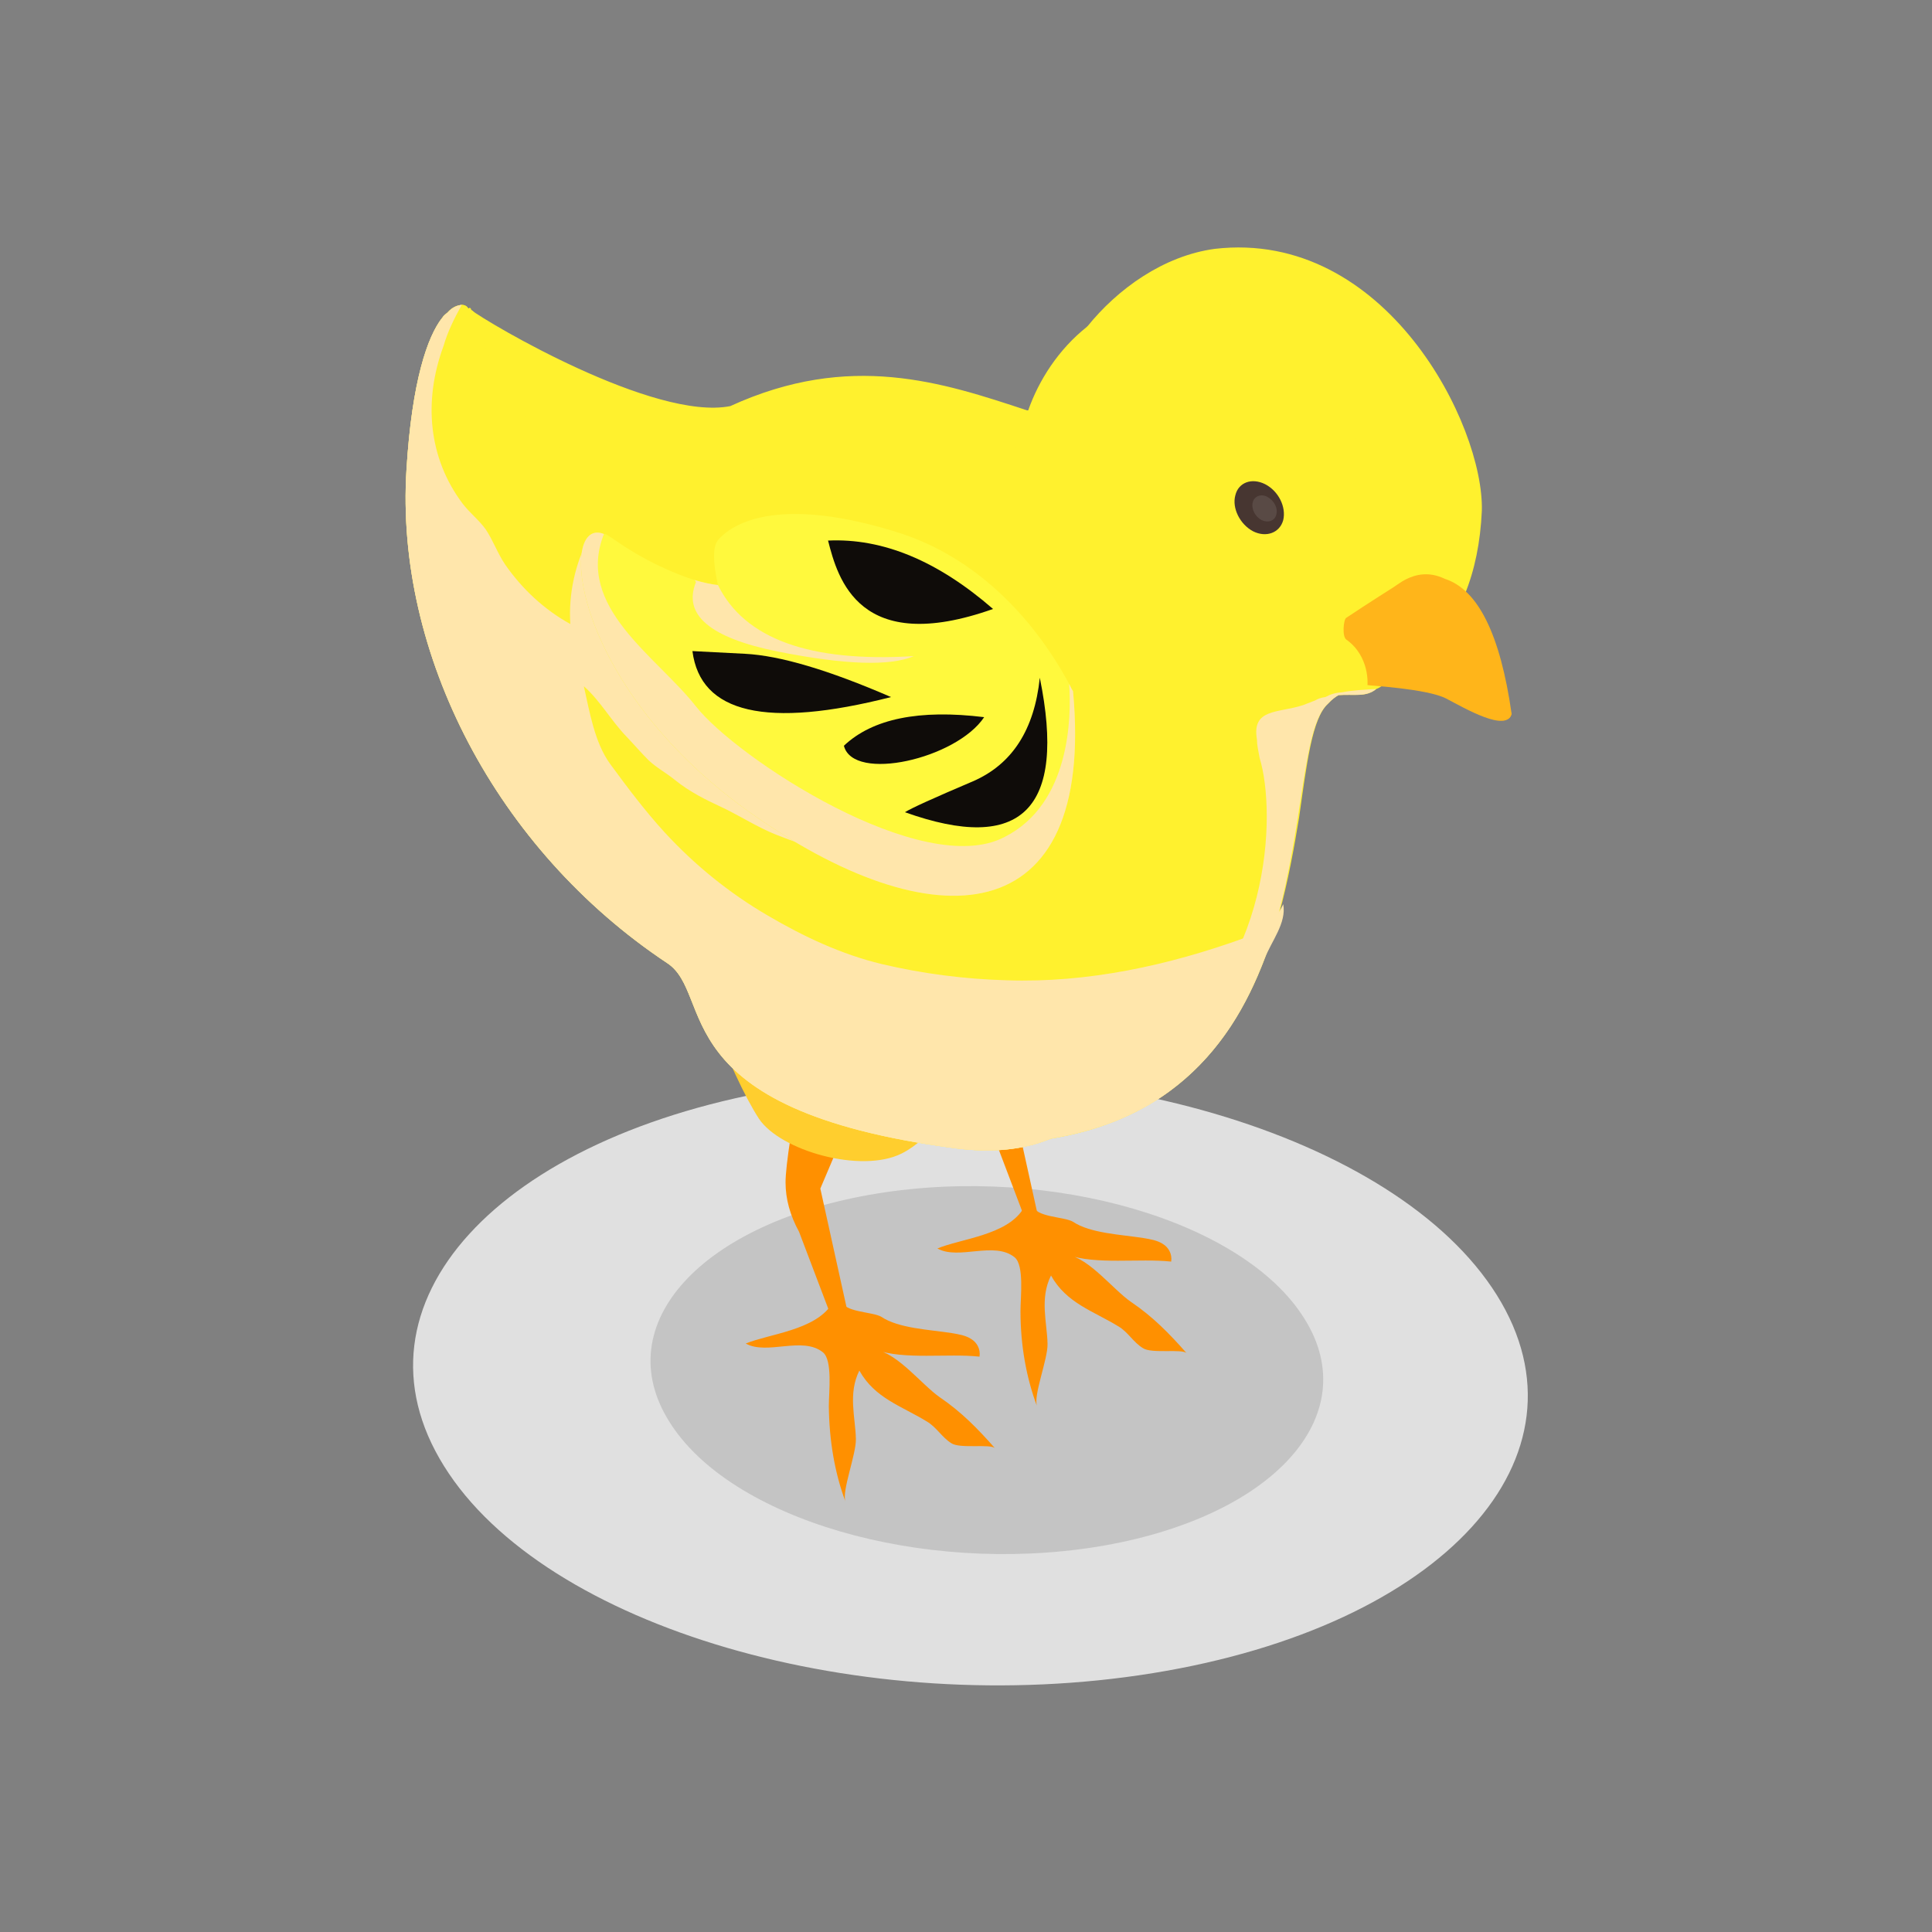 <svg width="40" height="40" viewBox="0 0 40 40" fill="none" xmlns="http://www.w3.org/2000/svg">
<rect x="0" y="0" width="40" height="40" fill="#808080" stroke="none"/>
<path d="M16.312 22.528C22.336 21.552 28.904 23.472 30.992 26.816C33.08 30.16 29.888 33.664 23.872 34.64C17.848 35.616 11.272 33.696 9.192 30.352C7.104 27.008 10.296 23.504 16.312 22.528V22.528Z" fill="#E0E0E0"/>
<path d="M18.152 24.712C21.784 24.12 25.752 25.28 27.008 27.304C28.272 29.32 26.344 31.432 22.712 32.024C19.08 32.608 15.112 31.456 13.856 29.432C12.592 27.416 14.52 25.304 18.152 24.712V24.712Z" fill="#C4C4C4"/>
<path d="M21.984 19.32L20.808 22.088L21.52 25.312L21.176 25.112L20.368 22.984C20.187 22.643 20.096 22.301 20.096 21.96C20.096 21.624 20.235 20.715 20.512 19.232L21.984 19.32Z" fill="#FF9000"/>
<path d="M18.16 21.84L16.984 24.608L17.696 27.832L17.352 27.632L16.544 25.504C16.357 25.163 16.264 24.821 16.264 24.48C16.264 24.139 16.403 23.229 16.68 21.752L18.16 21.84Z" fill="#FF9000"/>
<path d="M20.64 21.472C19.893 22.795 19.237 23.597 18.672 23.88C17.832 24.304 16.152 23.824 15.712 23.16C15.424 22.717 15.064 21.941 14.632 20.832L20.64 21.472Z" fill="#FFCE2E"/>
<path d="M23.816 20.472C23.069 21.795 22.416 22.597 21.856 22.88C21.008 23.304 19.328 22.824 18.896 22.16C18.603 21.717 18.24 20.941 17.808 19.832L23.816 20.472Z" fill="#FFCE2E"/>
<path d="M30.68 10.576C30.621 11.872 30.211 12.88 29.448 13.6C28.936 14.152 28.824 14.136 28.744 14.056C28.632 13.896 28.584 13.656 27.768 14.336C27.747 14.352 27.728 14.371 27.712 14.392C27.656 14.424 27.576 14.48 27.496 14.568C27.168 14.864 27.056 15.8 26.896 16.928C26.488 19.408 25.752 22.928 21.752 23.576C21.32 23.656 20.856 23.688 20.368 23.688C18.488 23.72 17.56 22.848 16.96 21.544C16.944 21.549 16.936 21.541 16.936 21.52C16.144 19.824 15.848 17.408 14.568 15.192C13.504 13.4 12.88 12.776 12.312 12.32C12.312 12.304 12.301 12.296 12.28 12.296C11.632 11.792 11.088 11.464 10.16 9.752C9.504 8.504 9.232 7.672 9.184 7.16C9.128 6.808 9.184 6.608 9.264 6.472C9.368 6.352 9.48 6.32 9.56 6.312C9.616 6.312 9.672 6.336 9.696 6.392C9.728 6.36 9.752 6.384 9.752 6.416C10.104 6.688 13.544 8.72 15.12 8.408C17.6 7.272 19.52 7.92 21.264 8.496H21.288C21.4 8.576 21.504 8.592 21.616 8.64C21.616 8.176 21.968 7.448 22.512 6.76C23.136 5.984 24.088 5.296 25.152 5.152C28.688 4.744 30.728 8.8 30.68 10.576V10.576Z" fill="#FFF12E"/>
<path d="M23.816 21.8C23.235 22.824 22.667 23.347 22.112 23.368C21.28 23.408 19.416 22.12 18.84 21.224C18.461 20.632 17.952 19.659 17.312 18.304L23.816 21.8Z" fill="#FFF12E"/>
<path d="M19.304 14.696C15.424 11.912 14.4 9.112 15.592 9.984C16.387 10.571 17.107 10.893 17.752 10.952C17.64 10.467 17.64 10.157 17.752 10.024C17.92 9.824 18.752 9.04 21.368 9.824C23.107 10.341 24.349 11.456 25.096 13.168C25.568 18.168 23.184 17.472 19.304 14.696V14.696Z" fill="#FFF12E"/>
<path d="M29.04 13.576C28.936 13.768 28.824 13.944 28.744 14.056C28.664 14.168 28.584 14.232 28.496 14.264C28.28 14.44 28.04 14.368 27.712 14.392C27.632 14.4 27.52 14.4 27.44 14.432C27.36 14.44 27.272 14.472 27.224 14.504C27.139 14.536 27.056 14.568 26.976 14.6C26.728 14.728 26.432 14.904 26.08 15.232C26.048 15.256 26.024 15.288 26.024 15.312C25.728 15.656 25.536 16.464 25.32 17.464C24.992 18.816 24.608 20.512 23.816 21.816C23.328 22.608 22.648 23.28 21.752 23.576C21.184 23.808 20.552 23.872 19.792 23.776C13.672 22.976 14.816 20.584 13.808 19.936C10.272 17.584 8.176 13.528 8.416 9.72C8.528 7.88 8.856 6.96 9.152 6.584C9.184 6.528 9.232 6.496 9.264 6.472C9.368 6.352 9.48 6.32 9.56 6.312C9.616 6.312 9.672 6.336 9.696 6.392C9.728 6.36 9.752 6.384 9.752 6.416C9.808 6.44 9.832 6.488 9.832 6.544C9.968 7 10.544 8.936 12.008 9.472C19.272 9.848 20.744 10.496 20.936 9.616C20.992 9.36 21.096 8.944 21.264 8.496H21.288C21.504 7.88 21.912 7.232 22.512 6.76C23.056 6.344 23.768 6.08 24.688 6.16C27.408 6.432 27.952 8.664 28.496 10.352C28.987 11.947 29.168 13.021 29.04 13.576Z" fill="#FFF12E"/>
<g style="mix-blend-mode:multiply">
<path d="M18.216 17.952C17.48 17.792 16.768 17.552 16.064 17.28C15.688 17.128 15.352 16.912 14.992 16.736C14.616 16.56 14.296 16.408 13.968 16.144C13.792 16 13.592 15.896 13.424 15.736C13.272 15.584 13.128 15.416 12.976 15.256C12.656 14.928 12.432 14.512 12.088 14.208C12.208 14.744 12.312 15.376 12.632 15.816C12.984 16.296 13.344 16.776 13.752 17.224C14.376 17.904 15.104 18.496 15.904 18.96C16.64 19.392 17.424 19.76 18.256 19.96C19.104 20.16 19.976 20.272 20.848 20.296C22.512 20.352 24.184 19.992 25.776 19.416C26.12 19.288 26.416 19.056 26.568 18.72C26.64 19.112 26.32 19.488 26.184 19.848C26 20.328 25.776 20.8 25.488 21.24C25.096 21.832 24.6 22.344 24.008 22.736C23.688 22.944 23.344 23.112 22.992 23.248C22.592 23.4 22.144 23.424 21.752 23.576C21.184 23.808 20.552 23.872 19.792 23.776C13.672 22.976 14.816 20.584 13.808 19.936C10.272 17.584 8.176 13.528 8.416 9.72C8.528 7.88 8.856 6.96 9.152 6.584C9.184 6.528 9.232 6.496 9.264 6.472C9.368 6.352 9.48 6.32 9.56 6.312C9.4 6.6 9.264 6.88 9.184 7.16C8.76 8.304 8.872 9.488 9.576 10.424C9.72 10.616 9.92 10.768 10.056 10.96C10.208 11.184 10.304 11.464 10.464 11.696C10.816 12.2 11.272 12.624 11.808 12.92C11.768 12.304 11.904 11.672 12.2 11.112C12.824 12.008 13.704 12.712 14.728 13.112C15.176 13.28 15.648 13.4 16.048 13.656C16.688 14.064 17.072 14.76 17.432 15.432C17.584 15.696 17.728 15.976 17.96 16.176C18.168 16.376 18.432 16.496 18.696 16.608C19.101 16.779 19.517 16.931 19.944 17.064C20.144 17.128 20.352 17.192 20.512 17.328C20.68 17.464 20.784 17.688 20.712 17.896C20.488 18.552 18.64 18.048 18.216 17.952V17.952Z" fill="#FFE6AB"/>
</g>
<g style="mix-blend-mode:multiply">
<path d="M28.496 14.264C28.28 14.44 28.04 14.368 27.712 14.392C27.656 14.424 27.576 14.48 27.496 14.568C26.432 15.504 27.632 22.624 21.752 23.576C21.184 23.808 20.552 23.872 19.792 23.776C13.672 22.976 14.816 20.584 13.808 19.936C10.272 17.584 8.176 13.528 8.416 9.72C8.528 7.88 8.856 6.96 9.152 6.584C7.632 11.08 10.104 14.096 11.6 16.272C13.096 18.424 15.088 19.064 15.904 20.488C16.096 20.832 16.448 21.224 16.936 21.52C16.936 21.541 16.944 21.549 16.96 21.544C18.456 22.6 21.096 23.288 23.328 22.12C23.496 22.024 23.656 21.936 23.816 21.816C26.32 20.16 26.432 16.848 26.08 15.696C26.048 15.528 26.024 15.424 26.024 15.312C25.912 14.664 26.456 14.768 26.976 14.6C27.056 14.568 27.139 14.536 27.224 14.504C27.272 14.472 27.36 14.44 27.44 14.432C27.547 14.373 27.656 14.341 27.768 14.336C28.008 14.288 28.256 14.28 28.496 14.264V14.264Z" fill="#FFE6AB"/>
</g>
<path d="M30.152 14.224C29.76 14.016 29.352 14.144 29.352 14.136C29.357 14.131 29.152 13.659 28.736 12.72C28.699 12.443 28.699 12.293 28.736 12.272C28.792 12.232 29.272 11.672 29.912 11.984C30.6 12.203 31.061 13.133 31.296 14.776C31.2 15.176 30.536 14.424 30.152 14.224V14.224Z" fill="#FFB51A"/>
<path d="M29.944 14.464C29.552 14.256 28.304 14.192 28.312 14.184C28.312 14.184 28.368 13.592 27.872 13.24C27.784 13.176 27.816 12.824 27.872 12.792C27.928 12.752 28.416 12.432 28.936 12.104C29.624 12.317 30.411 13.208 31.296 14.776C31.2 15.176 30.328 14.664 29.944 14.464V14.464Z" fill="#FFB51A"/>
<path d="M26.568 10.768C26.496 11.032 26.216 11.136 25.944 11C25.672 10.856 25.504 10.52 25.576 10.256C25.64 9.984 25.92 9.888 26.192 10.024C26.472 10.168 26.632 10.496 26.568 10.768V10.768Z" fill="#473631"/>
<path d="M26.424 10.656C26.392 10.784 26.256 10.832 26.12 10.768C25.984 10.696 25.904 10.536 25.936 10.4C25.968 10.272 26.112 10.216 26.24 10.288C26.376 10.36 26.464 10.52 26.424 10.656Z" fill="#594A45"/>
<path d="M15.464 16.776C11.792 14.128 11.552 10.672 12.504 11.056C12.552 11.048 12.608 11.104 12.688 11.152C13.368 11.632 14 11.888 14.376 12.008C14.579 12.067 14.741 12.101 14.864 12.112C14.757 11.627 14.757 11.317 14.864 11.184C15.032 10.984 15.848 10.192 18.488 10.992C20.72 11.648 21.832 13.6 22.136 14.16C22.168 14.229 22.195 14.28 22.216 14.312C22.68 19.312 19.328 19.544 15.464 16.776V16.776Z" fill="#FFF93D"/>
<g style="mix-blend-mode:multiply">
<path d="M14.408 12.056C14.408 12.04 14.397 12.024 14.376 12.008C14.579 12.067 14.741 12.101 14.864 12.112C15.413 13.227 16.765 13.717 18.92 13.584C18.429 13.797 17.488 13.765 16.096 13.488C14.699 13.205 14.136 12.728 14.408 12.056V12.056Z" fill="#FFE6AB"/>
</g>
<g style="mix-blend-mode:multiply">
<path d="M22.216 14.312C22.195 14.28 22.168 14.229 22.136 14.16C22.184 14.84 22.16 16.64 20.8 17.328C19.112 18.224 15.248 15.696 14.408 14.624C13.592 13.584 11.904 12.568 12.504 11.056C11.552 10.672 11.792 14.128 15.464 16.776C19.328 19.544 22.68 19.312 22.216 14.312Z" fill="#FFE6AB"/>
</g>
<g style="mix-blend-mode:screen">
<path d="M20.56 12.608C19.413 11.611 18.275 11.139 17.144 11.192C17.344 11.976 17.784 13.592 20.56 12.608Z" fill="#0F0C09"/>
</g>
<g style="mix-blend-mode:screen">
<path d="M21.528 14.032C21.416 15.109 20.955 15.824 20.144 16.176C19.328 16.523 18.859 16.736 18.736 16.816C21.152 17.68 22.083 16.752 21.528 14.032V14.032Z" fill="#0F0C09"/>
</g>
<g style="mix-blend-mode:screen">
<path d="M14.336 13.48C14.336 13.48 14.699 13.499 15.424 13.536C16.149 13.573 17.157 13.872 18.448 14.432C15.872 15.088 14.501 14.771 14.336 13.48V13.48Z" fill="#0F0C09"/>
</g>
<g style="mix-blend-mode:screen">
<path d="M20.376 14.848C19.032 14.683 18.064 14.88 17.472 15.44C17.664 16.2 19.8 15.712 20.376 14.848Z" fill="#0F0C09"/>
</g>
<path d="M20.6 29.984C20.512 29.888 19.872 30 19.696 29.88C19.504 29.76 19.392 29.552 19.192 29.432C18.672 29.112 18.112 28.952 17.792 28.376C17.552 28.856 17.712 29.352 17.72 29.792C17.728 30.112 17.424 30.872 17.504 31.088C17.28 30.488 17.168 29.824 17.16 29.112C17.16 28.824 17.24 28.168 17.04 28C16.616 27.656 15.88 28.064 15.44 27.816C15.928 27.616 16.864 27.544 17.216 27.008C17.224 26.992 17.224 26.968 17.24 26.952C17.256 26.952 17.264 26.952 17.28 26.96C17.456 26.96 17.336 26.864 17.424 26.736C17.416 26.8 17.408 26.864 17.416 26.912C17.448 27.176 18.064 27.152 18.248 27.264C18.608 27.504 19.248 27.528 19.704 27.6C19.848 27.624 19.992 27.648 20.104 27.72C20.224 27.792 20.304 27.928 20.28 28.088C19.624 28.016 18.72 28.16 18.128 27.944C18.592 28.024 19.088 28.672 19.456 28.928C19.904 29.232 20.24 29.576 20.6 29.984V29.984Z" fill="#FF9000"/>
<path d="M24.568 28.016C24.48 27.92 23.84 28.032 23.664 27.912C23.464 27.792 23.36 27.584 23.16 27.464C22.64 27.144 22.08 26.984 21.76 26.408C21.52 26.888 21.68 27.384 21.688 27.824C21.696 28.144 21.384 28.904 21.472 29.12C21.248 28.52 21.128 27.856 21.128 27.144C21.128 26.856 21.208 26.2 21.008 26.032C20.584 25.688 19.848 26.096 19.408 25.848C19.888 25.648 20.832 25.576 21.176 25.04C21.192 25.024 21.192 25 21.208 24.984C21.216 24.984 21.232 24.984 21.248 24.992C21.424 24.992 21.304 24.896 21.392 24.768C21.384 24.832 21.376 24.896 21.384 24.944C21.416 25.208 22.032 25.184 22.216 25.296C22.576 25.536 23.216 25.56 23.672 25.632C23.816 25.656 23.96 25.68 24.072 25.752C24.192 25.824 24.272 25.96 24.248 26.12C23.592 26.048 22.68 26.192 22.096 25.976C22.56 26.056 23.048 26.704 23.424 26.96C23.872 27.264 24.208 27.608 24.568 28.016V28.016Z" fill="#FF9000"/>
</svg>
